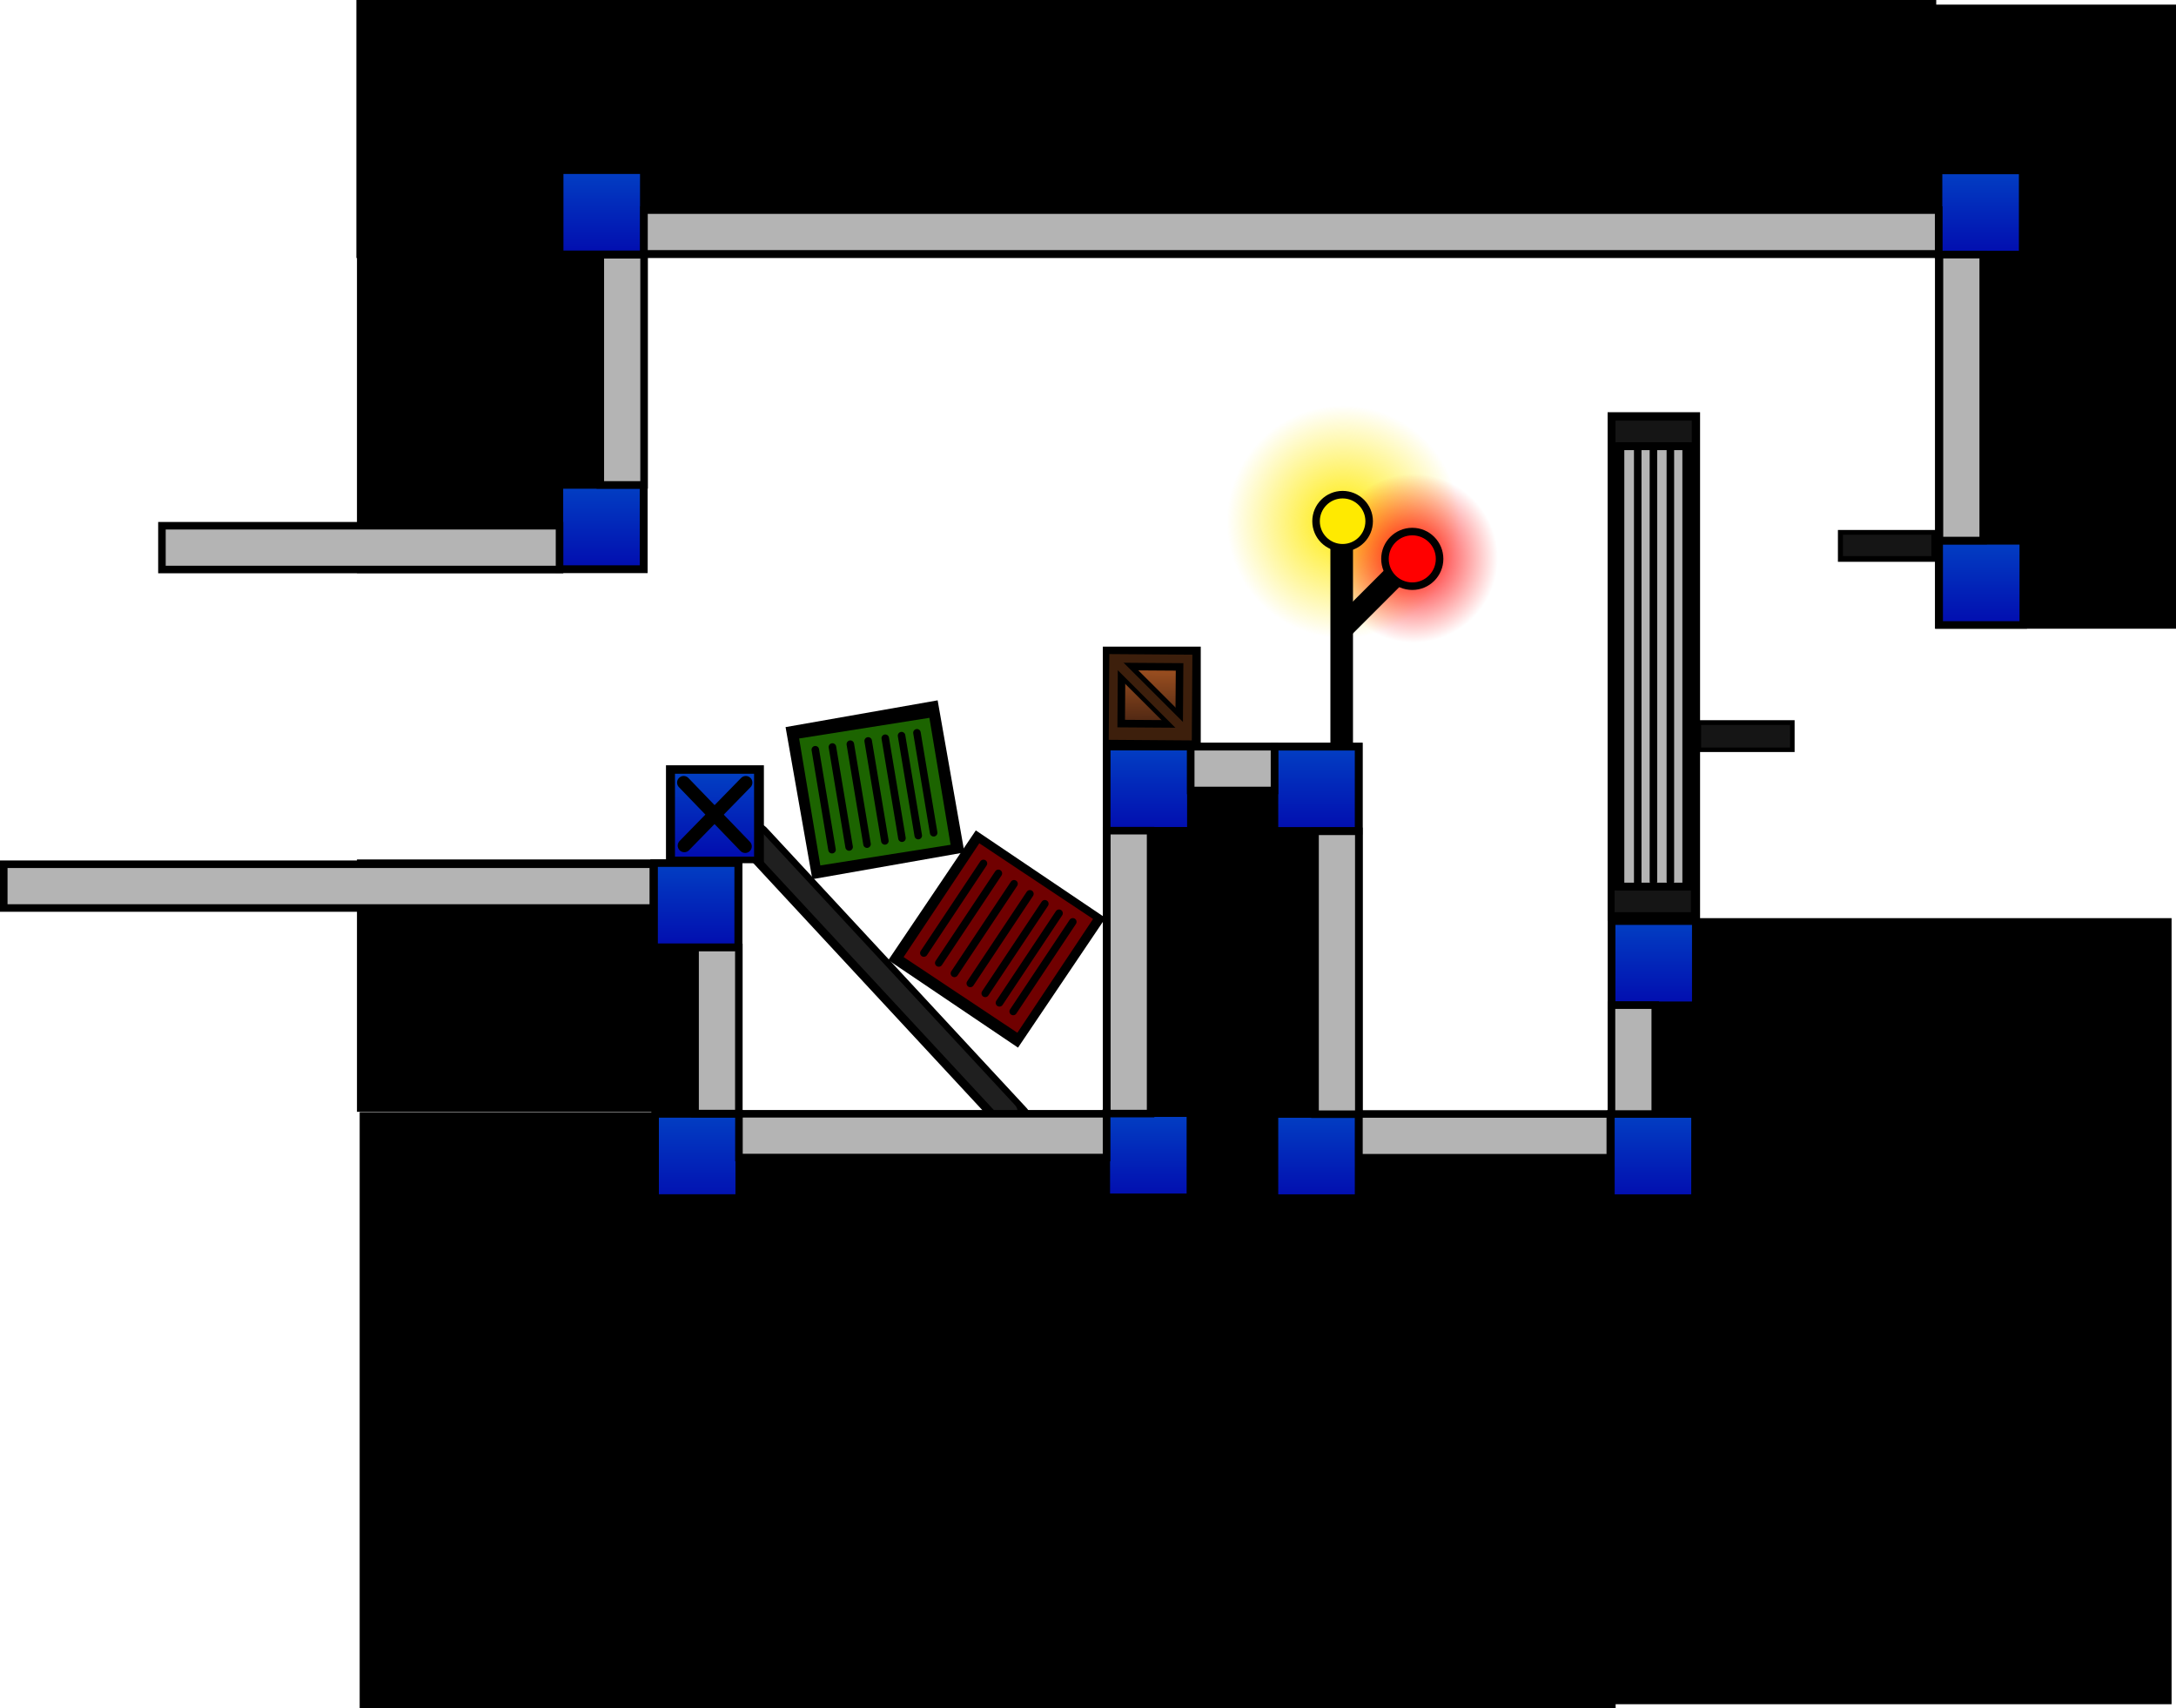 <svg version="1.1" xmlns="http://www.w3.org/2000/svg" xmlns:xlink="http://www.w3.org/1999/xlink" width="577.796" height="453.474" viewBox="0,0,577.796,453.474"><defs><radialGradient cx="259.659" cy="136.253" r="30.9" gradientUnits="userSpaceOnUse" id="color-1"><stop offset="0" stop-color="#ffea00"/><stop offset="1" stop-color="#ffea00" stop-opacity="0"/></radialGradient><radialGradient cx="278.359" cy="145.953" r="22.4" gradientUnits="userSpaceOnUse" id="color-2"><stop offset="0" stop-color="#ff0000"/><stop offset="1" stop-color="#ff0000" stop-opacity="0"/></radialGradient><linearGradient x1="88.139" y1="293.451" x2="88.139" y2="315.784" gradientUnits="userSpaceOnUse" id="color-3"><stop offset="0" stop-color="#023fc3"/><stop offset="1" stop-color="#0211b1"/></linearGradient><linearGradient x1="207.939" y1="293.251" x2="207.939" y2="315.584" gradientUnits="userSpaceOnUse" id="color-4"><stop offset="0" stop-color="#023fc3"/><stop offset="1" stop-color="#020daf"/></linearGradient><linearGradient x1="208.064" y1="195.951" x2="208.064" y2="218.284" gradientUnits="userSpaceOnUse" id="color-5"><stop offset="0" stop-color="#023fc3"/><stop offset="1" stop-color="#020daf"/></linearGradient><linearGradient x1="62.73" y1="126.475" x2="62.73" y2="148.808" gradientUnits="userSpaceOnUse" id="color-6"><stop offset="0" stop-color="#023fc3"/><stop offset="1" stop-color="#020daf"/></linearGradient><linearGradient x1="342.13" y1="242.275" x2="342.13" y2="264.608" gradientUnits="userSpaceOnUse" id="color-7"><stop offset="0" stop-color="#023fc3"/><stop offset="1" stop-color="#020daf"/></linearGradient><linearGradient x1="341.93" y1="293.475" x2="341.93" y2="315.808" gradientUnits="userSpaceOnUse" id="color-8"><stop offset="0" stop-color="#023fc3"/><stop offset="1" stop-color="#020daf"/></linearGradient><linearGradient x1="252.597" y1="293.475" x2="252.597" y2="315.808" gradientUnits="userSpaceOnUse" id="color-9"><stop offset="0" stop-color="#023fc3"/><stop offset="1" stop-color="#020daf"/></linearGradient><linearGradient x1="252.597" y1="195.975" x2="252.597" y2="218.308" gradientUnits="userSpaceOnUse" id="color-10"><stop offset="0" stop-color="#023fc3"/><stop offset="1" stop-color="#020daf"/></linearGradient><linearGradient x1="429.097" y1="141.308" x2="429.097" y2="163.641" gradientUnits="userSpaceOnUse" id="color-11"><stop offset="0" stop-color="#023fc3"/><stop offset="1" stop-color="#020daf"/></linearGradient><linearGradient x1="428.93" y1="42.975" x2="428.93" y2="65.308" gradientUnits="userSpaceOnUse" id="color-12"><stop offset="0" stop-color="#023fc3"/><stop offset="1" stop-color="#020daf"/></linearGradient><linearGradient x1="62.797" y1="42.908" x2="62.797" y2="65.241" gradientUnits="userSpaceOnUse" id="color-13"><stop offset="0" stop-color="#023fc3"/><stop offset="1" stop-color="#020daf"/></linearGradient><linearGradient x1="92.747" y1="203.147" x2="92.747" y2="225.147" gradientUnits="userSpaceOnUse" id="color-14"><stop offset="0" stop-color="#023fc3"/><stop offset="1" stop-color="#020daf"/></linearGradient><linearGradient x1="208.593" y1="173.203" x2="208.462" y2="192.464" gradientUnits="userSpaceOnUse" id="color-15"><stop offset="0" stop-color="#a75522"/><stop offset="1" stop-color="#3f1f10"/></linearGradient><linearGradient x1="87.865" y1="226.867" x2="87.865" y2="249.201" gradientUnits="userSpaceOnUse" id="color-16"><stop offset="0" stop-color="#023fc3"/><stop offset="1" stop-color="#020daf"/></linearGradient></defs><g transform="translate(96.982,2.276)"><g data-paper-data="{&quot;isPaintingLayer&quot;:true}" fill-rule="nonzero" stroke-linejoin="miter" stroke-miterlimit="10" stroke-dasharray="" stroke-dashoffset="0" style="mix-blend-mode: normal"><path d="M228.759,136.253c0,-17.066 13.834,-30.9 30.9,-30.9c17.066,0 30.9,13.834 30.9,30.9c0,17.066 -13.834,30.9 -30.9,30.9c-17.066,0 -30.9,-13.834 -30.9,-30.9z" fill="url(#color-1)" stroke="#000000" stroke-width="0" stroke-linecap="butt"/><path d="M255.959,145.953c0,-12.371 10.029,-22.4 22.4,-22.4c12.371,0 22.4,10.029 22.4,22.4c0,12.371 -10.029,22.4 -22.4,22.4c-12.371,0 -22.4,-10.029 -22.4,-22.4z" fill="url(#color-2)" stroke="#000000" stroke-width="0" stroke-linecap="butt"/><path d="M103.378,220.624l68.922,74.309" fill="none" stroke="#000000" stroke-width="9" stroke-linecap="round"/><path d="M104.044,220.957l66.672,71.883" fill="none" stroke="#1f1f1f" stroke-width="5" stroke-linecap="round"/><path d="M329.957,450.174v-208.693h149.684v208.693z" data-paper-data="{&quot;index&quot;:null}" fill="#000000" stroke="none" stroke-width="0" stroke-linecap="butt"/><path d="M417.314,164.139v-164.69h63v164.69z" data-paper-data="{&quot;index&quot;:null}" fill="#000000" stroke="#000000" stroke-width="1" stroke-linecap="butt"/><path d="M195.855,293.897v-99h69v99z" fill="#000000" stroke="none" stroke-width="0" stroke-linecap="butt"/><path d="M-1.478,451.198v-158.211h333.497v158.211z" data-paper-data="{&quot;index&quot;:null}" fill="#000000" stroke="none" stroke-width="0" stroke-linecap="butt"/><path d="M-2.196,292.897v-67h102.355v67z" fill="#000000" stroke="#000000" stroke-width="0" stroke-linecap="butt"/><path d="M79.855,226.897v-26h26v26z" fill="#000000" stroke="#000000" stroke-width="0" stroke-linecap="butt"/><path d="M195.855,195.397v-26h26v26z" fill="#000000" stroke="#000000" stroke-width="0" stroke-linecap="butt"/><path d="M138.896,252.626l23.23,-34.438l34.438,23.23l-23.23,34.438z" fill="#000000" stroke="none" stroke-width="0" stroke-linecap="butt"/><path d="M118.719,231.141l-7.107,-40.379l40.379,-7.107l7.107,40.379z" fill="#000000" stroke="none" stroke-width="0" stroke-linecap="butt"/><path d="M417.147,-2.276v68.5h-419.499v-68.5z" data-paper-data="{&quot;index&quot;:null}" fill="#000000" stroke="none" stroke-width="0" stroke-linecap="butt"/><path d="M-2.197,149.876v-84h77.183v84z" fill="#000000" stroke="none" stroke-width="0" stroke-linecap="butt"/><path d="M329.892,242.21v-135.047h24.547v135.047z" fill="#000000" stroke="none" stroke-width="0" stroke-linecap="butt"/><path d="M353.543,197.377v-8.45h26v8.45z" fill="#000000" stroke="none" stroke-width="0" stroke-linecap="butt"/><path d="M391.043,146.877v-8.45h26v8.45z" fill="#000000" stroke="none" stroke-width="0" stroke-linecap="butt"/><path d="M259.279,138.75v57.5" fill="none" stroke="#000000" stroke-width="6" stroke-linecap="round"/><path d="M252.472,136.1c0,-3.894 3.156,-7.05 7.05,-7.05c3.894,0 7.05,3.156 7.05,7.05c0,3.894 -3.156,7.05 -7.05,7.05c-3.894,0 -7.05,-3.156 -7.05,-7.05z" fill="#ffea00" stroke="#000000" stroke-width="2" stroke-linecap="butt"/><path d="M275.172,148.75l-15.25,15.25" fill="none" stroke="#000000" stroke-width="6" stroke-linecap="round"/><path d="M270.772,146.1c0,-4.004 3.246,-7.25 7.25,-7.25c4.004,0 7.25,3.246 7.25,7.25c0,4.004 -3.246,7.25 -7.25,7.25c-4.004,0 -7.25,-3.246 -7.25,-7.25z" fill="#ff0000" stroke="#000000" stroke-width="2" stroke-linecap="butt"/><path d="M76.972,315.784v-22.333h22.333v22.333z" fill="url(#color-3)" stroke="#000000" stroke-width="2" stroke-linecap="butt"/><path d="M196.772,315.584v-22.333h22.333v22.333z" fill="url(#color-4)" stroke="#000000" stroke-width="2" stroke-linecap="butt"/><path d="M196.897,218.284v-22.333h22.333v22.333z" fill="url(#color-5)" stroke="#000000" stroke-width="2" stroke-linecap="butt"/><path d="M51.564,148.808v-22.333h22.333v22.333z" fill="url(#color-6)" stroke="#000000" stroke-width="2" stroke-linecap="butt"/><path d="M330.964,264.608v-22.333h22.333v22.333z" fill="url(#color-7)" stroke="#000000" stroke-width="2" stroke-linecap="butt"/><path d="M330.764,315.808v-22.333h22.333v22.333z" fill="url(#color-8)" stroke="#000000" stroke-width="2" stroke-linecap="butt"/><path d="M241.43,315.808v-22.333h22.333v22.333z" fill="url(#color-9)" stroke="#000000" stroke-width="2" stroke-linecap="butt"/><path d="M241.43,218.308v-22.333h22.333v22.333z" fill="url(#color-10)" stroke="#000000" stroke-width="2" stroke-linecap="butt"/><path d="M417.93,163.641v-22.333h22.333v22.333z" fill="url(#color-11)" stroke="#000000" stroke-width="2" stroke-linecap="butt"/><path d="M417.764,65.308v-22.333h22.333v22.333z" fill="url(#color-12)" stroke="#000000" stroke-width="2" stroke-linecap="butt"/><path d="M51.63,65.241v-22.333h22.333v22.333z" fill="url(#color-13)" stroke="#000000" stroke-width="2" stroke-linecap="butt"/><path d="M76.49,227.169v11.62h-172.472v-11.62z" data-paper-data="{&quot;index&quot;:null}" fill="#b4b4b4" stroke="#000000" stroke-width="2" stroke-linecap="butt"/><path d="M-53.982,148.922v-11.62h105.572v11.62z" data-paper-data="{&quot;index&quot;:null}" fill="#b4b4b4" stroke="#000000" stroke-width="2" stroke-linecap="butt"/><path d="M82.247,225.147v-22h21v22z" fill="url(#color-14)" stroke="none" stroke-width="0" stroke-linecap="butt"/><path d="M84.721,222.225l16.333,-16.733" fill="none" stroke="#000000" stroke-width="3.5" stroke-linecap="round"/><path d="M100.888,222.425l-16.333,-16.933" data-paper-data="{&quot;index&quot;:null}" fill="none" stroke="#000000" stroke-width="3.5" stroke-linecap="round"/><path d="M74.018,65.122v-11.62h343.772v11.62z" data-paper-data="{&quot;index&quot;:null}" fill="#b4b4b4" stroke="#000000" stroke-width="2" stroke-linecap="butt"/><path d="M196.84,293.419v11.62h-97.605v-11.62z" data-paper-data="{&quot;index&quot;:null}" fill="#b4b4b4" stroke="#000000" stroke-width="2" stroke-linecap="butt"/><path d="M99.205,293.365h-11.62v-44.105h11.62z" data-paper-data="{&quot;index&quot;:null}" fill="#b4b4b4" stroke="#000000" stroke-width="2" stroke-linecap="butt"/><path d="M196.918,218.259h11.62v75.105h-11.62z" data-paper-data="{&quot;index&quot;:null}" fill="#b4b4b4" stroke="#000000" stroke-width="2" stroke-linecap="butt"/><path d="M263.824,293.531h-11.62v-75.105h11.62z" data-paper-data="{&quot;index&quot;:null}" fill="#b4b4b4" stroke="#000000" stroke-width="2" stroke-linecap="butt"/><path d="M418.004,65.326h11.62v75.905h-11.62z" data-paper-data="{&quot;index&quot;:null}" fill="#b4b4b4" stroke="#000000" stroke-width="2" stroke-linecap="butt"/><path d="M241.433,195.969v11.62h-22.239v-11.62z" data-paper-data="{&quot;index&quot;:null}" fill="#b4b4b4" stroke="#000000" stroke-width="2" stroke-linecap="butt"/><path d="M330.6,293.469v11.62h-66.739v-11.62z" data-paper-data="{&quot;index&quot;:null}" fill="#b4b4b4" stroke="#000000" stroke-width="2" stroke-linecap="butt"/><path d="M330.92,264.576h11.62v28.905h-11.62z" data-paper-data="{&quot;index&quot;:null}" fill="#b4b4b4" stroke="#000000" stroke-width="2" stroke-linecap="butt"/><path d="M74.04,126.463h-11.62v-61.096h11.62z" data-paper-data="{&quot;index&quot;:null}" fill="#b4b4b4" stroke="#000000" stroke-width="2" stroke-linecap="butt"/><path d="M142.951,251.812l20.099,-30.209l30.209,20.099l-20.099,30.209z" fill="#700000" stroke="#000000" stroke-width="0" stroke-linecap="butt"/><path d="M148.327,250.743l15.828,-23.789" fill="none" stroke="#000000" stroke-width="2" stroke-linecap="round"/><path d="M172.053,266.257l15.828,-23.789" fill="none" stroke="#000000" stroke-width="2" stroke-linecap="round"/><path d="M152.292,253.381l15.828,-23.789" fill="none" stroke="#000000" stroke-width="2" stroke-linecap="round"/><path d="M156.446,256.145l15.828,-23.789" fill="none" stroke="#000000" stroke-width="2" stroke-linecap="round"/><path d="M176.49,235.025l-15.828,23.789" fill="none" stroke="#000000" stroke-width="2" stroke-linecap="round"/><path d="M164.627,261.452l15.828,-23.789" fill="none" stroke="#000000" stroke-width="2" stroke-linecap="round"/><path d="M184.231,240.175l-15.828,23.789" fill="none" stroke="#000000" stroke-width="2" stroke-linecap="round"/><path d="M120.842,227.485l-5.63,-33.7l34.589,-5.485l5.63,33.7z" fill="#1c6400" stroke="#000000" stroke-width="0" stroke-linecap="butt"/><path d="M119.51,196.767l4.434,26.539" fill="none" stroke="#000000" stroke-width="2" stroke-linecap="round"/><path d="M146.498,192.271l4.434,26.539" fill="none" stroke="#000000" stroke-width="2" stroke-linecap="round"/><path d="M128.484,222.586l-4.434,-26.539" fill="none" stroke="#000000" stroke-width="2" stroke-linecap="round"/><path d="M128.806,195.293l4.434,26.539" fill="none" stroke="#000000" stroke-width="2" stroke-linecap="round"/><path d="M137.978,220.972l-4.434,-26.539" fill="none" stroke="#000000" stroke-width="2" stroke-linecap="round"/><path d="M138.084,193.713l4.434,26.539" fill="none" stroke="#000000" stroke-width="2" stroke-linecap="round"/><path d="M142.408,193.027l4.434,26.539" fill="none" stroke="#000000" stroke-width="2" stroke-linecap="round"/><path d="M199.184,192.396l0.131,-19.261l18.556,0.136l-0.131,19.261z" fill="url(#color-15)" stroke="#3d1f0c" stroke-width="3.5" stroke-linecap="butt"/><path d="M200.732,189.826l0.109,-15.152l15.39,0.107l-0.109,15.152z" fill="none" stroke="#000000" stroke-width="2" stroke-linecap="butt"/><path d="M213.926,187.862l-11.481,-11.465" fill="none" stroke="#000000" stroke-width="5" stroke-linecap="round"/><path d="M216.554,190.594l-16.494,-16.47" fill="none" stroke="#3d1f0c" stroke-width="2.5" stroke-linecap="round"/><path d="M331.99,115.145v-5.75h20.25v5.75z" fill="#151515" stroke="none" stroke-width="0" stroke-linecap="butt"/><path d="M331.74,239.895v-5.75h20.25v5.75z" fill="#151515" stroke="none" stroke-width="0" stroke-linecap="butt"/><path d="M333.323,233.061v-116.833h17.417v116.833z" fill="#b4b4b4" stroke="#000000" stroke-width="2" stroke-linecap="butt"/><path d="M342.054,116.728v115" fill="none" stroke="#000000" stroke-width="2" stroke-linecap="round"/><path d="M346.554,116.728v115" fill="none" stroke="#000000" stroke-width="2" stroke-linecap="round"/><path d="M337.887,116.978v115" fill="none" stroke="#000000" stroke-width="2" stroke-linecap="round"/><path d="M354.709,196.186v-6h23.615v6z" fill="#151515" stroke="none" stroke-width="0" stroke-linecap="butt"/><path d="M392.375,145.353v-5.667h23.5v5.667z" fill="#151515" stroke="none" stroke-width="0" stroke-linecap="butt"/><path d="M76.698,249.201v-22.333h22.333v22.333z" fill="url(#color-16)" stroke="#000000" stroke-width="2" stroke-linecap="butt"/></g></g></svg>